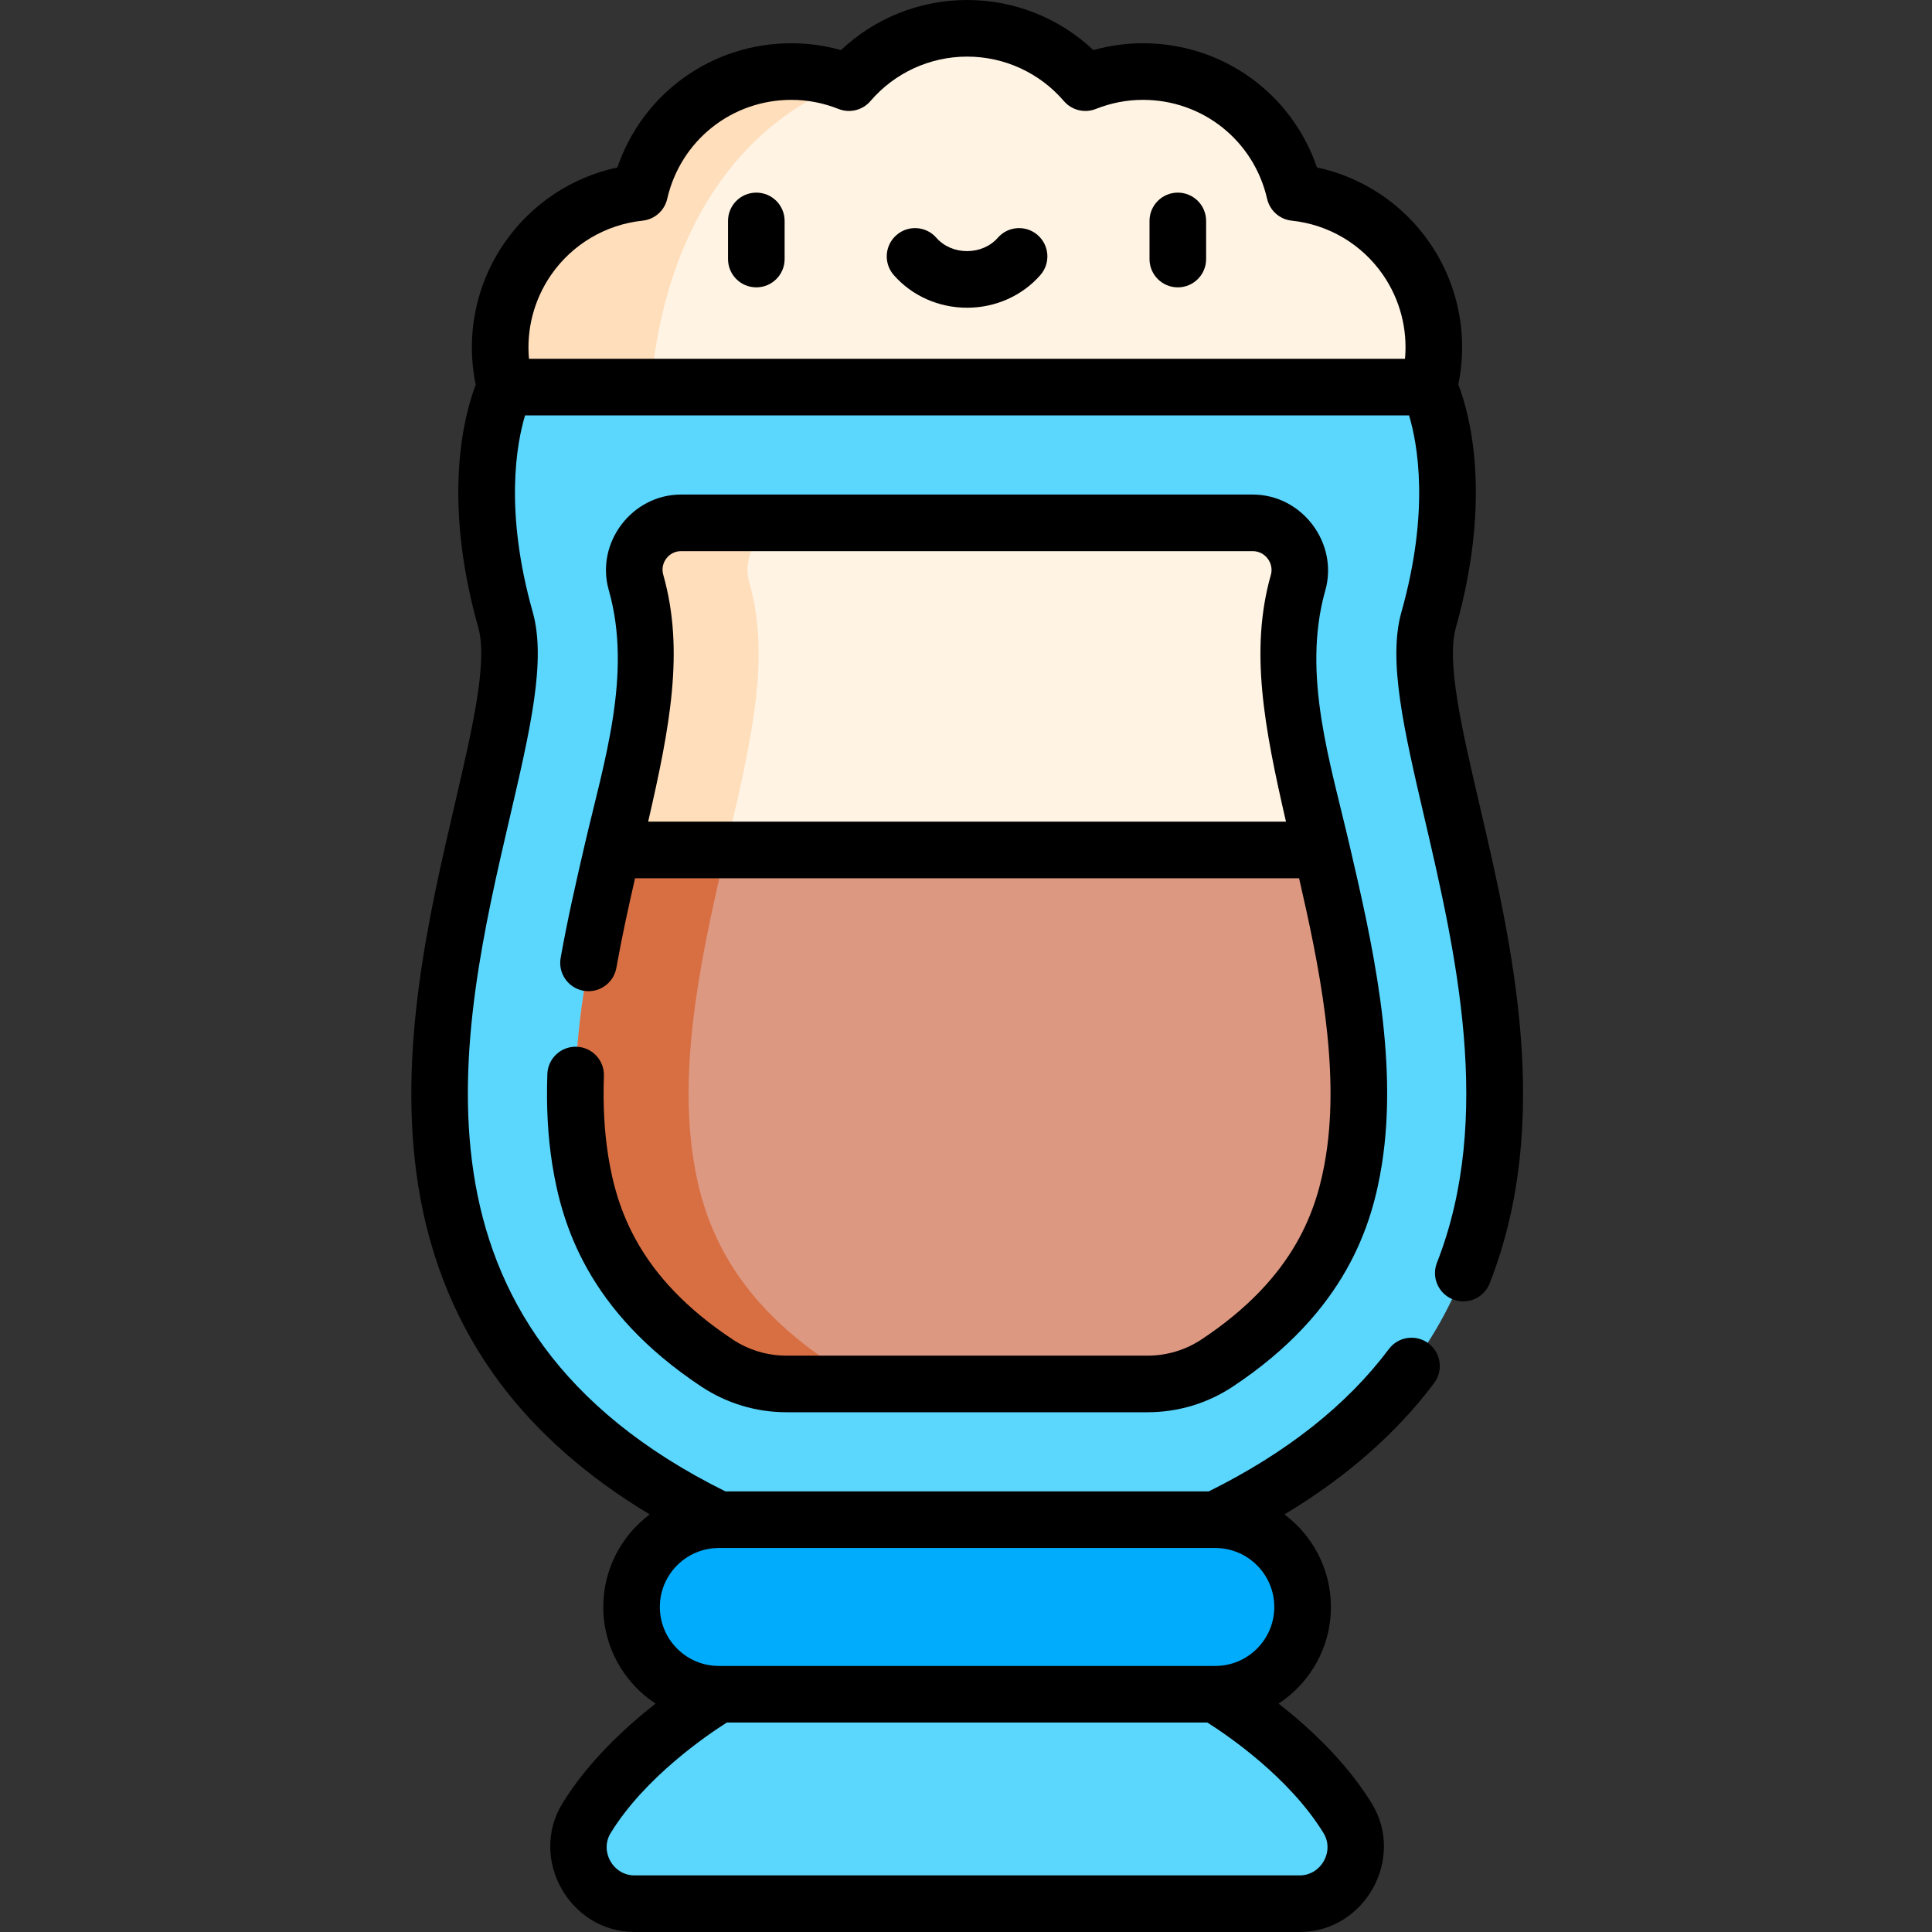 <svg height="512pt" viewBox="-109 0 512 512" width="512pt" xmlns="http://www.w3.org/2000/svg"><rect x="-109" y="0" width="512" height="512" fill="#333333" stroke="none"/><path d="m234.141 51.02c-5.66-24.656-31.969-38.465-55.477-29.117-16.469-19.203-46.184-19.203-62.652 0-23.508-9.348-49.82 4.461-55.477 29.117-25.164 2.645-42.043 27.098-35.594 51.562l122.352 15.418 122.344-15.418c6.449-24.465-10.336-48.918-35.496-51.562zm0 0" fill="#fff3e4"/><path d="m60.531 51.02c-25.16 2.645-42.039 27.098-35.59 51.562l38.152 4.809c4.34-72.871 52.914-85.488 52.914-85.488-23.508-9.352-49.816 4.457-55.477 29.117zm0 0" fill="#ffdebb"/><path d="m248.148 481.828c-12.008-19.535-35.051-32.836-35.051-32.836l-65.785-23.129-65.789 23.129s-23.039 13.301-35.051 32.836c-6.09 9.914 1.051 22.672 12.688 22.672h176.305c11.633 0 18.777-12.758 12.684-22.672zm0 0" fill="#5bd6fd"/><path d="m213.098 402.734c131.574-63.73 45.23-198.387 56.539-238.477 11.305-40.09 0-61.676 0-61.676h-244.648s-11.305 21.586 0 61.676c11.309 40.09-75.039 174.746 56.535 238.477zm0 0" fill="#5bd6fd"/><path d="m249.828 307.426c-2.363 14.887-8.863 35.629-36.234 53.781-5.457 3.617-11.883 5.551-18.434 5.551h-95.699c-6.547 0-12.973-1.93-18.43-5.551-27.375-18.152-33.871-38.895-36.234-53.781-4.172-26.273 2.438-55.836 8.562-82.18l93.953-43.344 93.953 43.34c6.125 26.348 12.734 55.91 8.562 82.184zm0 0" fill="#dd9882"/><path d="m74.797 307.426c-4.172-26.273 2.438-55.836 8.562-82.184l78.953-36.422-15-6.918-93.953 43.34c-6.125 26.348-12.734 55.91-8.562 82.184 2.363 14.887 8.859 35.629 36.234 53.781 5.457 3.617 11.883 5.551 18.43 5.551h30c-6.547 0-12.973-1.934-18.43-5.551-27.375-18.152-33.871-38.895-36.234-53.781zm0 0" fill="#d86f42"/><path d="m213.098 402.734h-131.574c-12.77 0-23.125 10.355-23.125 23.129 0 12.773 10.355 23.129 23.125 23.129h131.574c12.773 0 23.129-10.355 23.129-23.129 0-12.773-10.355-23.129-23.129-23.129zm0 0" fill="#00acfb"/><path d="m241.266 225.242h-187.906c.176-.738.34-1.477.516-2.219 6.34-27.199 11.336-48.68 5.746-68.531l-.051-.184c-2.23-7.906 3.711-15.75 11.922-15.75h151.535c8.266 0 14.238 7.895 12.008 15.852l-.031.082c-5.594 19.848-.598 41.332 5.746 68.531.176.742.34 1.48.516 2.219zm0 0" fill="#fff3e4"/><path d="m89.621 154.492-.051-.184c-2.23-7.906 3.711-15.75 11.922-15.75h-30c-8.211 0-14.152 7.844-11.922 15.75l.051.184c5.59 19.848.594 41.332-5.746 68.531-.176.742-.34 1.48-.516 2.219h30c.176-.738.34-1.477.516-2.219 6.34-27.199 11.336-48.684 5.746-68.531zm0 0" fill="#ffdebb"/><path d="m43.809 277.391c-4.137-.133-7.613 3.098-7.754 7.238-.301 8.699.125 16.543 1.309 23.973 2.488 15.676 9.289 38.828 39.496 58.859 6.711 4.445 14.52 6.797 22.574 6.797h95.699c8.059 0 15.863-2.352 22.578-6.797 30.203-20.031 37.008-43.184 39.496-58.855 4.512-28.395-2.793-59.801-8.66-85.043-5.012-21.555-12.535-44.68-6.414-66.805.035-.105.066-.215.098-.32 3.508-12.562-6.199-25.375-19.227-25.375 0 0-151.41 0-151.539 0-12.973 0-22.676 12.766-19.148 25.266l.059.199c6.23 22.141-1.328 45.43-6.348 67.02-2.355 10.133-4.625 20.074-6.449 30.309-.727 4.078 1.988 7.973 6.066 8.699 4.078.73 7.973-1.988 8.699-6.062 1.418-7.949 3.133-15.805 4.953-23.746h175.977c5.262 22.867 10.848 50.02 7.117 73.504-2.219 13.969-7.969 32.129-32.969 48.707-4.246 2.812-9.188 4.301-14.289 4.301h-95.699c-5.102 0-10.039-1.488-14.285-4.301-25-16.578-30.754-34.738-32.973-48.707-1.027-6.473-1.398-13.375-1.133-21.105.145-4.137-3.098-7.609-7.234-7.754zm18.961-59.648c5.758-24.988 9.652-45.371 4.043-65.27l-.055-.203c-.875-3.098 1.52-6.211 4.707-6.211h151.535c3.195 0 5.586 3.055 4.832 6.156-.027.082-.051.16-.074.246-5.609 19.906-1.719 40.289 4.039 65.285h-169.027zm0 0"/><path d="m91.434 51.047c-4.145 0-7.5 3.355-7.5 7.5v10.105c0 4.145 3.355 7.5 7.5 7.5 4.141 0 7.5-3.355 7.5-7.5v-10.105c0-4.145-3.359-7.5-7.5-7.5zm0 0"/><path d="m203.133 51.047c-4.141 0-7.5 3.355-7.5 7.5v10.105c0 4.145 3.359 7.5 7.5 7.5 4.145 0 7.5-3.355 7.5-7.5v-10.105c0-4.145-3.355-7.5-7.5-7.5zm0 0"/><path d="m166.004 62.305c-3.117-2.73-7.855-2.41-10.582.707-1.965 2.246-4.93 3.535-8.141 3.535-3.207 0-6.172-1.289-8.137-3.535-2.723-3.117-7.465-3.438-10.582-.707-3.121 2.723-3.438 7.461-.711 10.582 4.812 5.504 11.895 8.664 19.43 8.664 7.539 0 14.621-3.16 19.434-8.664 2.727-3.121 2.406-7.859-.711-10.582zm0 0"/><path d="m276.047 344.359c3.855 1.512 8.207-.383 9.723-4.238 16.863-42.922 6.012-89.52-2.707-126.957-4.723-20.273-8.801-37.785-6.238-46.871 9.793-34.73 3.535-56.918.645-64.398 2.688-13.031-.031-26.594-7.625-37.594-7.086-10.266-17.77-17.348-29.836-19.93-6.699-19.613-24.992-32.91-46.125-32.91-4.449 0-8.848.609-13.129 1.812-9-8.488-20.934-13.273-33.445-13.273-12.516 0-24.445 4.785-33.449 13.277-4.281-1.207-8.68-1.816-13.129-1.816-21.129 0-39.426 13.297-46.121 32.914-12.102 2.586-22.816 9.688-29.926 19.984-7.602 11.012-10.32 24.586-7.613 37.613-2.906 7.555-9.086 29.715.672 64.32 2.562 9.086-1.516 26.598-6.234 46.871-6.816 29.258-15.297 65.672-9.672 101.082 3.113 19.602 10.387 37.164 21.613 52.191 9.945 13.316 23.277 25.004 39.723 34.902-7.465 5.59-12.301 14.504-12.301 24.523 0 10.703 5.523 20.137 13.863 25.613-7.949 6.211-17.855 15.332-24.676 26.426-9.035 14.699 1.902 34.098 19.074 34.098h176.305c17.195 0 28.094-19.426 19.078-34.098-6.82-11.094-16.727-20.215-24.676-26.426 8.34-5.477 13.863-14.91 13.863-25.613 0-10.02-4.84-18.934-12.305-24.523 16.414-9.879 29.727-21.547 39.668-34.832 2.48-3.32 1.805-8.02-1.512-10.5-3.32-2.484-8.02-1.805-10.5 1.512-11.102 14.836-27.152 27.52-47.719 37.715h-128.102c-88.527-43.863-70.383-121.727-57.121-178.668 5.406-23.211 9.676-41.543 6.066-54.344-7.566-26.832-4.281-44.648-2.035-52.141h234.273c2.254 7.535 5.527 25.34-2.031 52.141-3.609 12.801.66 31.133 6.066 54.344 8.246 35.414 18.512 79.488 3.355 118.07-1.516 3.852.383 8.207 4.238 9.723zm-34.316 141.398c2.992 4.863-.648 11.242-6.293 11.242h-176.305c-5.691 0-9.27-6.41-6.297-11.242 9.078-14.77 25.555-25.957 30.777-29.266h127.348c5.223 3.297 21.652 14.43 30.77 29.266zm-28.66-75.523c8.617 0 15.629 7.012 15.629 15.629 0 8.617-7.012 15.629-15.629 15.629h-131.574c-8.617 0-15.629-7.012-15.629-15.629 0-8.617 7.012-15.629 15.629-15.629zm-181.887-315.152c-.703-7.801 1.324-15.652 5.844-22.203 5.605-8.121 14.449-13.367 24.262-14.402 3.188-.332 5.809-2.656 6.527-5.781 3.543-15.445 17.078-26.234 32.914-26.234 4.258 0 8.457.812 12.48 2.41 2.977 1.188 6.379.348 8.465-2.086 6.422-7.488 15.766-11.785 25.633-11.785 9.867 0 19.211 4.297 25.633 11.785 2.086 2.434 5.488 3.273 8.465 2.086 4.023-1.598 8.223-2.41 12.48-2.41 15.832 0 29.371 10.789 32.914 26.234.719 3.125 3.34 5.449 6.527 5.781 9.781 1.031 18.59 6.258 24.172 14.344 4.527 6.559 6.555 14.434 5.84 22.262zm0 0"/></svg>